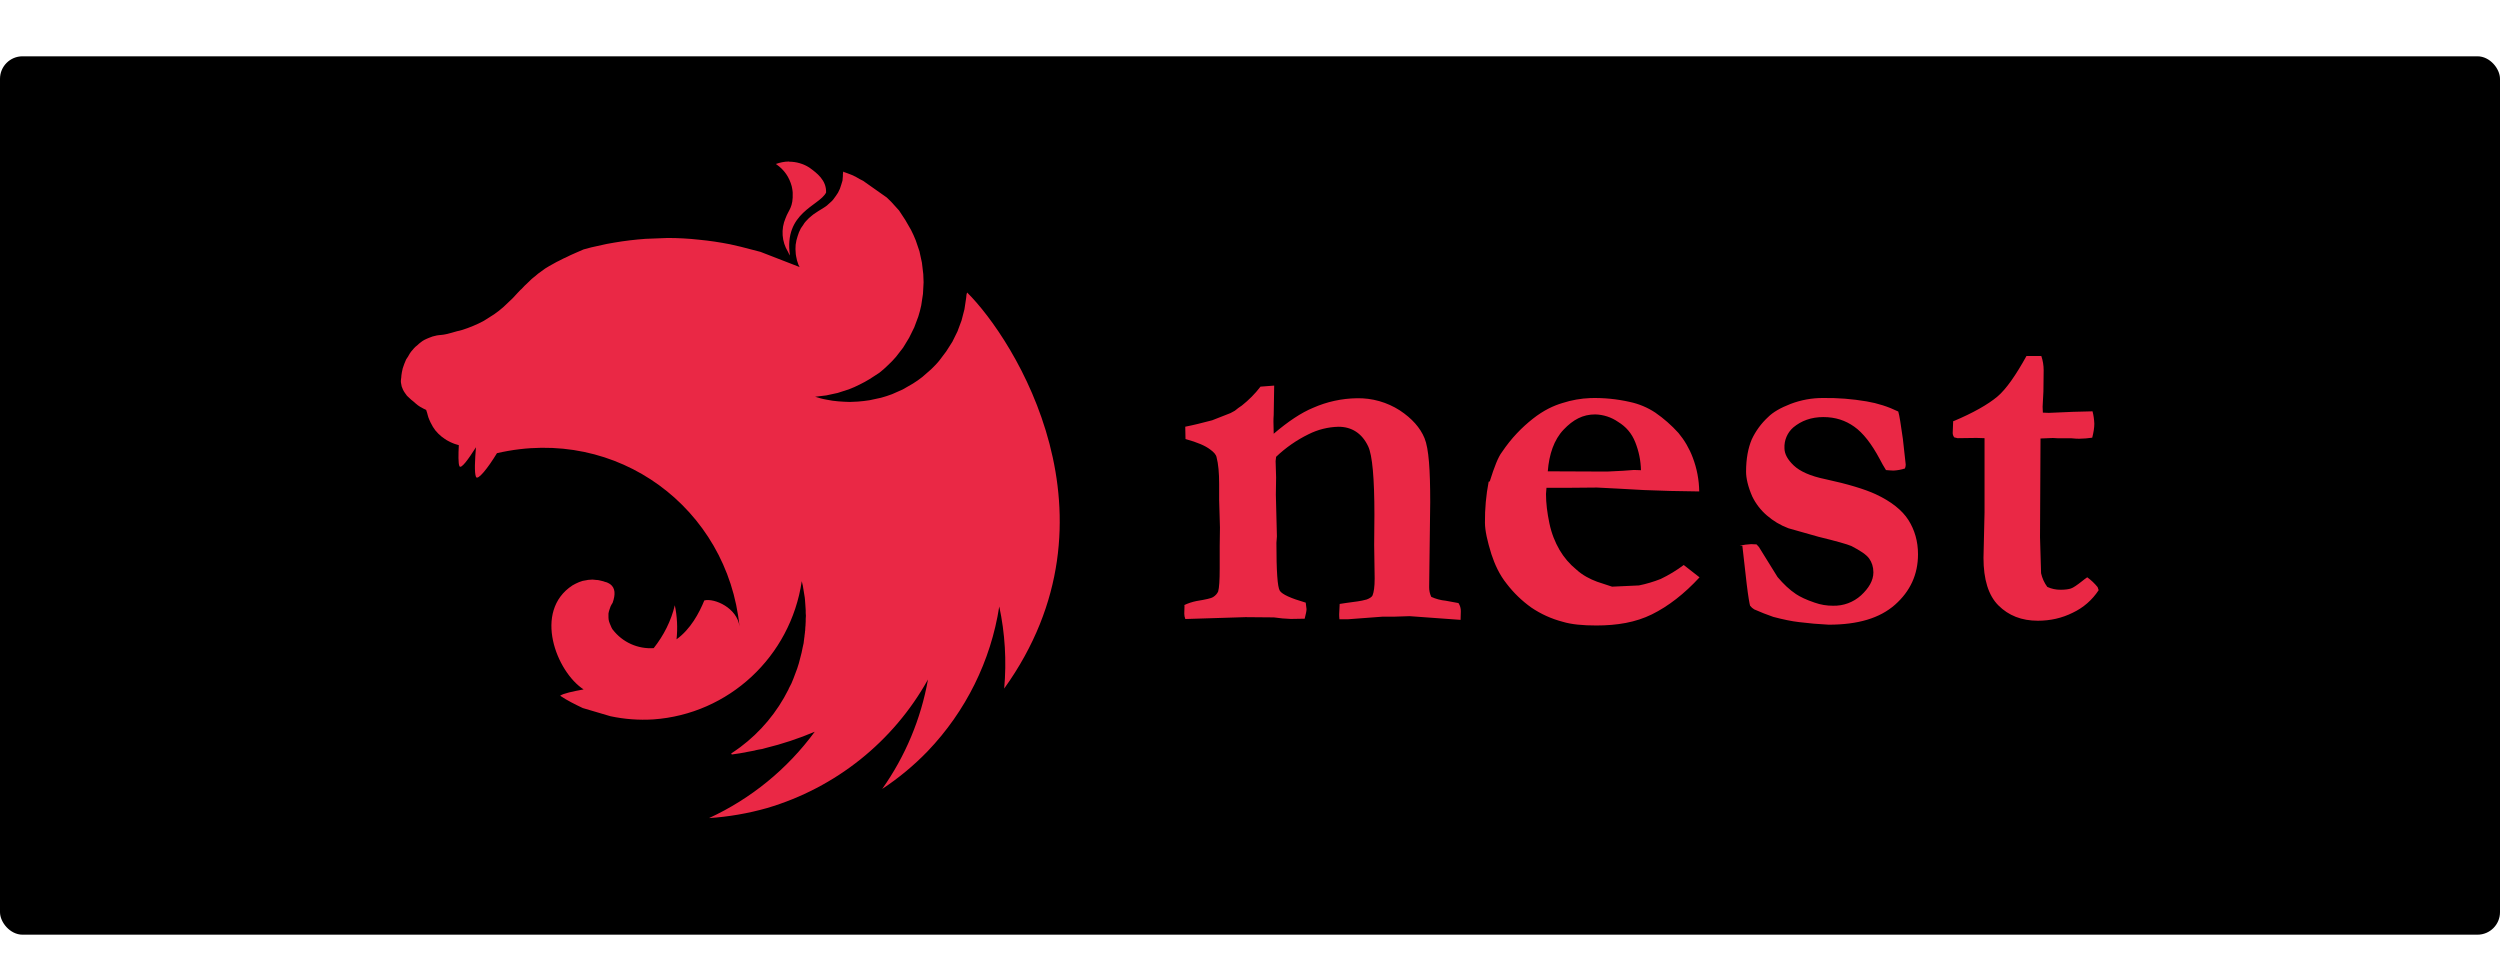 <svg width="222" height="87" viewBox="0 0 222 87" fill="none" xmlns="http://www.w3.org/2000/svg">
<rect y="5" width="222" height="78" rx="2" fill="black"/>
<path fill-rule="evenodd" clip-rule="evenodd" d="M70.073 14.342C69.651 14.342 69.251 14.435 68.895 14.561C69.662 15.076 70.09 15.756 70.303 16.534C70.32 16.644 70.347 16.715 70.358 16.819C70.369 16.923 70.391 17 70.391 17.093C70.446 18.425 70.046 18.589 69.755 19.378C69.549 19.855 69.461 20.375 69.499 20.892C69.536 21.41 69.697 21.912 69.969 22.354C70.018 22.472 70.078 22.584 70.15 22.689C69.575 18.863 72.764 18.288 73.356 17.099C73.4 16.003 72.534 15.361 71.86 14.874C71.325 14.536 70.706 14.358 70.073 14.358V14.342ZM74.88 15.202C74.825 15.548 74.863 15.46 74.847 15.641L74.814 16.035L74.704 16.397C74.671 16.52 74.631 16.641 74.584 16.759L74.419 17.104C74.375 17.159 74.343 17.225 74.299 17.285L74.206 17.422L73.986 17.723C73.893 17.817 73.822 17.921 73.712 17.997C73.603 18.074 73.531 18.178 73.427 18.255C73.109 18.496 72.748 18.677 72.413 18.913C72.304 18.989 72.194 19.05 72.112 19.132C72.03 19.214 71.915 19.285 71.827 19.373C71.739 19.461 71.646 19.554 71.553 19.658C71.46 19.762 71.389 19.855 71.334 19.959L71.115 20.277L70.95 20.622L70.83 20.968L70.72 21.351C70.704 21.406 70.704 21.488 70.687 21.549C70.671 21.609 70.671 21.669 70.654 21.73L70.638 22.113C70.636 22.205 70.641 22.296 70.654 22.387C70.654 22.508 70.671 22.628 70.698 22.771C70.725 22.913 70.742 23.012 70.775 23.133L70.895 23.494C70.928 23.571 70.972 23.648 71.005 23.713L67.531 22.365L65.777 21.91L64.823 21.691C63.913 21.511 62.995 21.375 62.072 21.286C61.148 21.184 60.218 21.133 59.288 21.132L57.315 21.209C56.388 21.276 55.464 21.387 54.548 21.543L53.868 21.664L52.509 21.965L51.829 22.146L51.172 22.431L50.678 22.65L50.185 22.891C50.141 22.908 50.109 22.924 50.076 22.935L49.604 23.176C49.495 23.22 49.385 23.286 49.303 23.33C49.259 23.363 49.193 23.385 49.166 23.407L48.771 23.626C48.634 23.702 48.514 23.779 48.41 23.845L48.108 24.064L47.779 24.305L47.522 24.524C47.357 24.645 47.281 24.722 47.204 24.782L46.875 25.1L46.574 25.385L46.316 25.659C46.283 25.692 46.239 25.714 46.207 25.752C46.13 25.845 46.042 25.933 45.949 26.026L45.544 26.465L44.721 27.248C44.454 27.487 44.172 27.708 43.877 27.911L42.968 28.487C42.659 28.657 42.34 28.808 42.014 28.942C41.696 29.079 41.356 29.199 41.028 29.303C40.392 29.44 39.745 29.698 39.181 29.742C39.06 29.742 38.923 29.775 38.797 29.786L38.414 29.879L38.052 30.016C37.931 30.06 37.811 30.125 37.69 30.18C37.57 30.235 37.471 30.317 37.361 30.399C37.254 30.477 37.153 30.563 37.06 30.657C36.95 30.734 36.841 30.838 36.758 30.931L36.501 31.232C36.424 31.353 36.337 31.452 36.282 31.578C36.227 31.704 36.128 31.797 36.062 31.923L35.898 32.318L35.761 32.712L35.684 33.074C35.641 33.255 35.641 33.435 35.63 33.529C35.619 33.622 35.597 33.726 35.597 33.83C35.597 33.885 35.597 33.967 35.613 34.027C35.63 34.137 35.646 34.225 35.668 34.312L35.778 34.586C35.821 34.696 35.887 34.784 35.942 34.871L36.139 35.145L36.397 35.386C36.49 35.48 36.578 35.551 36.682 35.628C37.044 35.945 37.137 36.05 37.602 36.285C37.679 36.329 37.756 36.362 37.844 36.406C37.92 36.625 37.953 36.735 37.981 36.861C38.008 36.987 38.057 37.118 38.101 37.222L38.222 37.496L38.441 37.902L38.66 38.22L38.918 38.505C39.011 38.598 39.099 38.669 39.203 38.762L39.504 38.981C39.61 39.056 39.722 39.122 39.838 39.179C39.948 39.234 40.058 39.299 40.184 39.343C40.277 39.387 40.381 39.42 40.485 39.453C40.589 39.486 40.682 39.508 40.743 39.53C40.699 40.352 40.688 41.174 40.797 41.393C40.934 41.694 41.598 40.774 42.266 39.716C42.173 40.812 42.113 41.985 42.266 42.346C42.42 42.708 43.34 41.546 44.13 40.242C54.849 37.765 64.626 45.174 65.667 55.631C65.47 53.998 63.459 53.093 62.543 53.318C62.089 54.436 61.321 55.872 60.077 56.771C60.185 55.761 60.133 54.74 59.924 53.745C59.595 55.138 58.937 56.431 58.05 57.554C57.357 57.601 56.664 57.477 56.031 57.192C55.398 56.907 54.845 56.471 54.422 55.921C54.367 55.877 54.345 55.784 54.301 55.724L54.142 55.351C54.098 55.242 54.065 55.132 54.049 55.033C54.032 54.935 54.032 54.814 54.032 54.705V54.485C54.049 54.376 54.076 54.266 54.109 54.167L54.219 53.85C54.274 53.74 54.328 53.63 54.4 53.532C54.657 52.808 54.657 52.217 54.18 51.871C54.087 51.816 54 51.762 53.895 51.718C53.841 51.701 53.758 51.674 53.698 51.663L53.578 51.619L53.26 51.542C53.156 51.513 53.049 51.498 52.942 51.499C52.831 51.48 52.72 51.469 52.608 51.466C52.531 51.466 52.454 51.482 52.388 51.482C52.268 51.482 52.169 51.499 52.059 51.526L51.742 51.581L51.424 51.69L51.122 51.827L50.837 51.981C47.314 54.283 49.413 59.653 51.824 61.221C50.914 61.385 49.993 61.582 49.741 61.78C50.361 62.202 51.04 62.536 51.753 62.876L54.202 63.599C55.453 63.867 56.734 63.963 58.011 63.884C64.708 63.413 70.199 58.322 71.197 51.608L71.29 52.003L71.427 52.847C71.46 53 71.471 53.132 71.482 53.252L71.515 53.707L71.547 54.2V54.441C71.547 54.518 71.564 54.606 71.564 54.683C71.564 54.759 71.547 54.864 71.547 54.957V55.176C71.547 55.285 71.531 55.373 71.531 55.477C71.531 55.532 71.531 55.598 71.515 55.675L71.498 56.003C71.482 56.047 71.482 56.097 71.482 56.14L71.438 56.486C71.438 56.529 71.438 56.579 71.421 56.623L71.367 57.061V57.089L71.273 57.511L71.18 57.965L70.939 58.897L70.786 59.379L70.457 60.256L70.276 60.694L70.057 61.117C70.04 61.16 70.024 61.193 70.013 61.226C69.005 63.245 67.54 64.999 65.733 66.35C65.612 66.427 65.492 66.515 65.371 66.608C65.338 66.641 65.294 66.652 65.262 66.684L64.933 66.904L64.977 66.997H64.993L65.629 66.904H65.645L66.823 66.684C66.933 66.668 67.043 66.641 67.152 66.608L67.371 66.564L67.689 66.509L67.963 66.432C69.462 66.067 70.928 65.581 72.348 64.98C69.919 68.29 66.688 70.928 62.96 72.647C64.706 72.531 66.434 72.232 68.117 71.754C74.211 69.956 79.335 65.857 82.404 60.338C81.785 63.829 80.393 67.156 78.338 70.06C79.806 69.09 81.149 67.978 82.377 66.707C85.763 63.166 87.989 58.678 88.734 53.855C89.249 56.245 89.391 58.711 89.172 61.144C100.089 45.92 90.082 30.136 85.884 25.977C85.829 26.086 85.807 26.262 85.796 26.448L85.643 27.462L85.385 28.459L85.024 29.429L84.569 30.35L84.021 31.21L83.401 32.032C83.182 32.306 82.93 32.548 82.689 32.789L82.251 33.172L81.905 33.474C81.636 33.688 81.355 33.886 81.061 34.066L80.168 34.581L79.215 35.003C78.893 35.125 78.566 35.231 78.234 35.321L77.22 35.54C76.874 35.595 76.524 35.633 76.189 35.66L75.466 35.693C75.121 35.693 74.77 35.66 74.436 35.639C74.089 35.613 73.745 35.563 73.405 35.491C73.06 35.436 72.726 35.337 72.391 35.233H72.375L73.373 35.112L74.386 34.893L75.373 34.575C75.702 34.455 76.03 34.301 76.326 34.153C76.638 34.002 76.941 33.836 77.236 33.655L78.08 33.107C78.352 32.896 78.61 32.669 78.853 32.427C79.106 32.196 79.343 31.948 79.565 31.687L80.201 30.865C80.234 30.821 80.256 30.756 80.294 30.712L80.733 29.988L81.187 29.068L81.549 28.098C81.659 27.78 81.73 27.44 81.807 27.111L81.96 26.097L82.015 25.067L81.987 24.344L81.867 23.33L81.648 22.316L81.319 21.346C81.198 21.028 81.045 20.71 80.897 20.414L80.382 19.521L79.834 18.688L79.138 17.921L78.743 17.537L76.644 16.057C76.535 16.003 76.447 15.948 76.343 15.904C75.85 15.586 75.373 15.422 74.907 15.268L74.88 15.202Z" fill="#EA2845"/>
<path d="M105.142 53.74C105.492 53.573 105.862 53.45 106.243 53.373C107.093 53.236 107.575 53.121 107.712 53.027C107.942 52.89 108.095 52.699 108.172 52.523C108.265 52.194 108.309 51.537 108.309 50.479V48.479L108.331 46.846L108.26 44.407V42.966C108.26 42.001 108.189 41.195 108.03 40.598C107.986 40.368 107.778 40.138 107.454 39.907C107.016 39.579 106.358 39.288 105.273 38.987L105.251 37.891L105.777 37.781C105.942 37.759 106.561 37.595 107.641 37.321L109.274 36.68L109.657 36.471C109.853 36.304 110.06 36.151 110.277 36.011C110.896 35.523 111.452 34.96 111.932 34.334L113.148 34.241L113.105 36.839C113.083 37.091 113.083 37.299 113.083 37.458L113.105 38.516C114.392 37.419 115.543 36.652 116.601 36.214C117.828 35.672 119.151 35.383 120.492 35.364C121.842 35.337 123.17 35.713 124.306 36.444C125.38 37.156 126.115 37.978 126.498 38.91C126.882 39.842 127.003 41.76 127.003 44.588L126.909 52.129C126.904 52.429 126.968 52.728 127.096 53C127.503 53.186 127.938 53.303 128.384 53.345L129.513 53.553C129.656 53.771 129.729 54.028 129.721 54.288L129.699 55.044L125.172 54.715L123.84 54.759H122.783L119.725 54.989H118.941C118.919 54.781 118.919 54.644 118.919 54.529L118.963 53.63C119.171 53.586 119.719 53.521 120.574 53.4C120.804 53.378 121.056 53.307 121.358 53.236C121.659 53.126 121.84 52.984 121.884 52.868C121.994 52.594 122.07 52.112 122.07 51.372L122.026 48.386L122.048 45.717C122.048 42.45 121.862 40.428 121.5 39.65C120.952 38.477 120.032 37.896 118.859 37.896C117.931 37.918 117.019 38.146 116.19 38.565C115.136 39.081 114.167 39.755 113.318 40.565L113.274 40.949L113.318 42.396L113.296 43.93L113.389 47.629L113.346 48.205C113.346 50.709 113.439 52.134 113.647 52.458C113.855 52.781 114.612 53.126 115.949 53.515L116.02 54.091C116.02 54.277 115.949 54.551 115.856 54.94L114.639 54.962C114.131 54.946 113.624 54.901 113.121 54.825L110.589 54.803L105.257 54.968C105.193 54.815 105.161 54.651 105.164 54.485L105.185 53.751L105.142 53.74ZM132.291 42.746C132.702 41.431 133.047 40.565 133.371 40.149C134.22 38.888 135.141 37.957 136.111 37.189C137.081 36.422 137.974 36.017 138.752 35.786C139.556 35.527 140.391 35.38 141.235 35.348C142.41 35.316 143.585 35.432 144.731 35.693C145.535 35.863 146.299 36.183 146.984 36.636C147.74 37.158 148.434 37.767 149.05 38.45C149.591 39.101 150.019 39.838 150.316 40.631C150.683 41.592 150.877 42.611 150.891 43.64L148.316 43.596C146.76 43.56 145.205 43.491 143.652 43.388L141.81 43.294L139.328 43.316H137.327L137.284 43.864C137.284 44.686 137.393 45.541 137.585 46.462C137.777 47.383 138.089 48.139 138.484 48.83C138.874 49.497 139.381 50.089 139.98 50.578C140.528 51.082 141.197 51.427 141.821 51.657L143.153 52.096L145.542 51.986C146.201 51.852 146.847 51.659 147.472 51.411C148.192 51.066 148.877 50.651 149.516 50.172L150.919 51.268C149.565 52.737 148.135 53.844 146.688 54.556C145.241 55.269 143.608 55.543 141.756 55.543C140.539 55.543 139.547 55.45 138.769 55.214C137.776 54.955 136.835 54.529 135.985 53.954C135.153 53.362 134.414 52.649 133.793 51.838C133.135 51.016 132.735 50.112 132.439 49.219C132.072 48.046 131.864 47.103 131.864 46.413C131.852 45.194 131.962 43.976 132.192 42.779L132.291 42.746ZM145.718 41.76C145.696 40.883 145.532 40.083 145.214 39.277C144.896 38.472 144.392 37.896 143.696 37.469C143.095 37.05 142.384 36.817 141.651 36.8C140.555 36.8 139.695 37.261 138.846 38.154C137.996 39.047 137.558 40.346 137.443 41.853L142.704 41.875L144.129 41.804L145.093 41.733L145.712 41.754L145.718 41.76ZM154.486 48.457C154.82 48.381 155.159 48.335 155.5 48.32L155.982 48.342L156.191 48.572L157.846 51.241C158.372 51.86 158.903 52.37 159.49 52.759C159.835 52.989 160.389 53.263 161.145 53.515C161.669 53.701 162.222 53.794 162.778 53.789C163.693 53.813 164.582 53.483 165.261 52.868C165.951 52.227 166.357 51.553 166.357 50.824C166.357 50.342 166.22 49.926 165.973 49.586C165.726 49.246 165.189 48.895 164.411 48.49C164.028 48.325 163.058 48.051 161.49 47.668L158.816 46.911C158.109 46.648 157.455 46.258 156.887 45.761C156.347 45.295 155.909 44.725 155.599 44.084C155.215 43.207 155.051 42.45 155.051 41.891C155.051 40.719 155.237 39.776 155.555 39.02C155.904 38.273 156.396 37.601 157.002 37.041C157.44 36.603 158.098 36.219 159.002 35.869C159.926 35.516 160.907 35.337 161.896 35.342C163.19 35.325 164.483 35.426 165.759 35.644C166.733 35.808 167.678 36.111 168.565 36.543C168.675 36.888 168.795 37.715 168.976 38.981L169.228 41.256C169.228 41.365 169.206 41.486 169.157 41.601C168.829 41.707 168.488 41.77 168.143 41.787C168.006 41.787 167.776 41.765 167.475 41.743C167.278 41.43 167.095 41.108 166.927 40.779C166.192 39.398 165.431 38.433 164.652 37.885C163.874 37.337 162.997 37.036 161.912 37.036C160.827 37.036 159.956 37.365 159.243 37.957C158.982 38.185 158.777 38.469 158.641 38.788C158.505 39.106 158.443 39.452 158.46 39.798C158.46 40.302 158.734 40.812 159.282 41.332C159.83 41.853 160.75 42.275 162.088 42.549C164.115 42.987 165.606 43.448 166.549 43.881C167.93 44.522 168.916 45.306 169.47 46.182C170.023 47.059 170.319 48.068 170.319 49.219C170.319 51.011 169.628 52.507 168.275 53.702C166.921 54.896 164.987 55.472 162.389 55.472C161.506 55.43 160.625 55.353 159.747 55.242C159.106 55.17 158.345 55.011 157.473 54.781C156.897 54.583 156.331 54.36 155.774 54.112C155.631 54.029 155.506 53.917 155.407 53.784C155.363 53.647 155.243 53 155.106 51.855L154.722 48.473L154.486 48.457ZM173.426 37.419C175.235 36.663 176.55 35.901 177.356 35.227C178.161 34.553 179.033 33.271 179.953 31.61H181.269C181.407 32.018 181.477 32.446 181.477 32.876L181.455 34.761L181.384 36.115L181.406 36.641L181.932 36.663L184.091 36.57L185.817 36.526C185.909 36.887 185.962 37.256 185.976 37.628C185.976 37.995 185.905 38.411 185.79 38.866C185.409 38.923 185.024 38.954 184.639 38.959C184.529 38.959 184.272 38.959 183.905 38.916H182.71L182.293 38.894L181.197 38.938L181.154 47.706L181.247 50.901C181.344 51.341 181.533 51.755 181.8 52.118C182.168 52.287 182.568 52.373 182.973 52.37C183.384 52.37 183.685 52.326 183.894 52.26C184.102 52.194 184.442 51.959 184.908 51.592C185.001 51.498 185.16 51.405 185.346 51.263C185.69 51.511 185.999 51.804 186.267 52.134L186.36 52.408C185.794 53.275 184.999 53.967 184.064 54.408C183.099 54.891 182.063 55.121 180.962 55.121C179.515 55.121 178.364 54.661 177.465 53.767C176.567 52.874 176.134 51.444 176.134 49.536L176.227 45.492V38.91L175.514 38.888L173.837 38.91L173.536 38.839C173.451 38.729 173.403 38.594 173.399 38.455L173.443 37.359L173.426 37.419Z" fill="#EA2845"/>
</svg>
